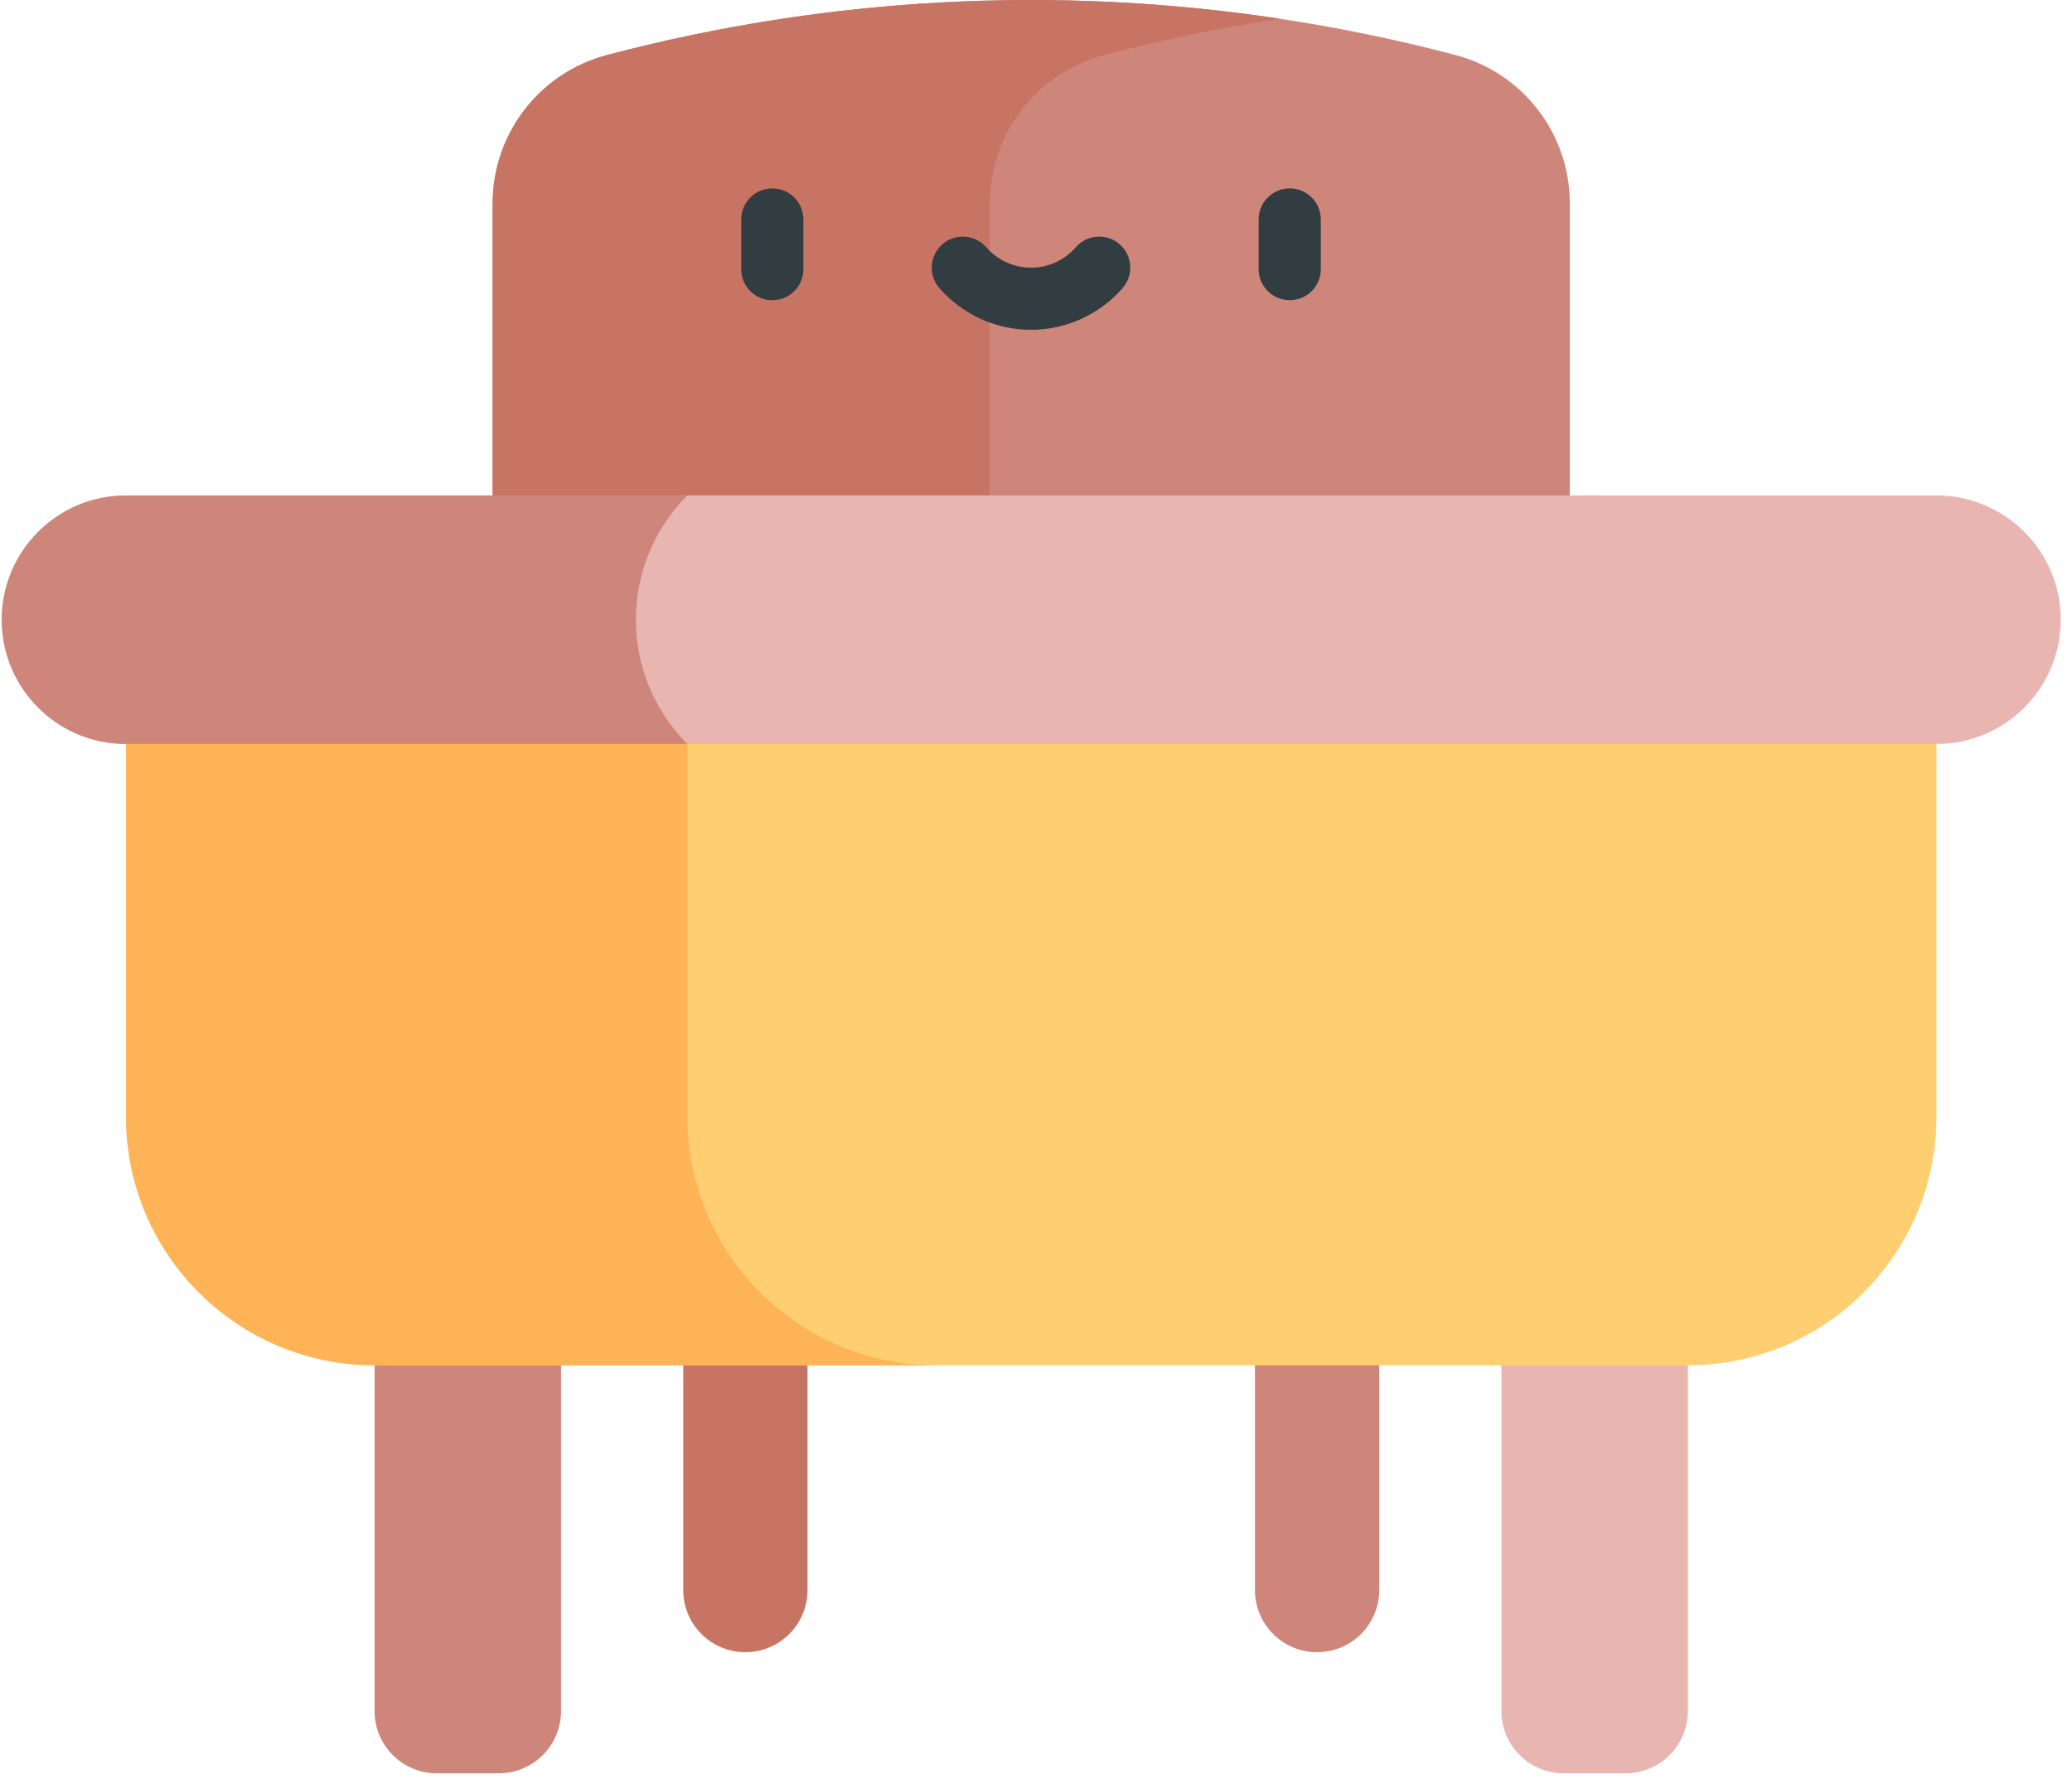<svg width="101" height="87" viewBox="0 0 101 87" fill="none" xmlns="http://www.w3.org/2000/svg">
<path d="M33.304 77.526C33.304 79.199 34.66 80.555 36.333 80.555C38.006 80.555 39.362 79.199 39.362 77.526V64.45H33.304V77.526Z" fill="#C77464"/>
<path d="M61.173 64.449V77.525C61.173 79.198 62.529 80.555 64.202 80.555C65.875 80.555 67.231 79.198 67.231 77.525V64.449H61.173Z" fill="#CE857A"/>
<path d="M70.955 2.686C68.124 1.938 65.263 1.348 62.384 0.913C51.473 -0.739 40.309 -0.149 29.581 2.686C26.3 3.553 24.015 6.521 24.015 9.913V36.273H48.248H76.52V9.913C76.52 6.521 74.235 3.553 70.955 2.686Z" fill="#CE857A"/>
<path d="M53.813 2.686C56.644 1.938 59.505 1.348 62.384 0.913C51.473 -0.739 40.309 -0.149 29.581 2.686C26.3 3.553 24.015 6.521 24.015 9.913V36.273H48.248V9.913C48.248 6.521 50.533 3.553 53.813 2.686Z" fill="#C77464"/>
<path d="M18.259 66.567L22.803 62.528L27.347 66.567V83.429C27.347 85.102 25.99 86.458 24.317 86.458H21.288C19.616 86.458 18.259 85.102 18.259 83.429V66.567Z" fill="#CE857A"/>
<path d="M73.188 66.565L77.731 62.526L82.275 66.565V83.427C82.275 85.1 80.919 86.457 79.246 86.457H76.217C74.544 86.457 73.188 85.1 73.188 83.427V66.565Z" fill="#E8B5B1"/>
<path d="M82.276 66.566H18.26C11.568 66.566 6.144 61.141 6.144 54.449V36.274L50.268 30.216L94.392 36.274V54.449C94.392 61.141 88.968 66.566 82.276 66.566Z" fill="#FFCE71"/>
<path d="M94.392 24.157H6.143C2.797 24.157 0.085 26.87 0.085 30.216C0.085 33.561 2.797 36.274 6.143 36.274H94.392C97.738 36.274 100.45 33.561 100.45 30.216C100.45 26.87 97.738 24.157 94.392 24.157Z" fill="#E8B5B1"/>
<path d="M33.506 24.157H6.143C2.797 24.157 0.085 26.87 0.085 30.216C0.085 33.561 2.797 36.274 6.143 36.274H33.506C30.161 32.928 30.161 27.503 33.506 24.157Z" fill="#CE857A"/>
<path d="M33.507 54.449V36.274H33.508C18.526 36.274 6.57 36.274 6.144 36.274H6.144V54.449C6.144 61.14 11.568 66.565 18.26 66.565H45.623C38.931 66.565 33.507 61.141 33.507 54.449Z" fill="#FFB357"/>
<path d="M37.646 9.186C36.81 9.186 36.132 9.864 36.132 10.701V13.124C36.132 13.961 36.81 14.639 37.646 14.639C38.483 14.639 39.161 13.961 39.161 13.124V10.701C39.161 9.864 38.483 9.186 37.646 9.186Z" fill="#313D40"/>
<path d="M62.868 9.185C62.031 9.185 61.353 9.863 61.353 10.699V13.123C61.353 13.959 62.031 14.637 62.868 14.637C63.705 14.637 64.383 13.959 64.383 13.123V10.699C64.383 9.863 63.705 9.185 62.868 9.185Z" fill="#313D40"/>
<path d="M54.577 11.909C53.946 11.359 52.99 11.425 52.44 12.055C51.889 12.688 51.093 13.051 50.257 13.051C49.421 13.051 48.625 12.688 48.074 12.056C47.524 11.425 46.567 11.36 45.937 11.909C45.306 12.458 45.241 13.415 45.79 14.046C46.917 15.338 48.545 16.08 50.257 16.08C51.969 16.08 53.596 15.338 54.723 14.046C55.273 13.415 55.208 12.459 54.577 11.909Z" fill="#313D40"/>
</svg>
